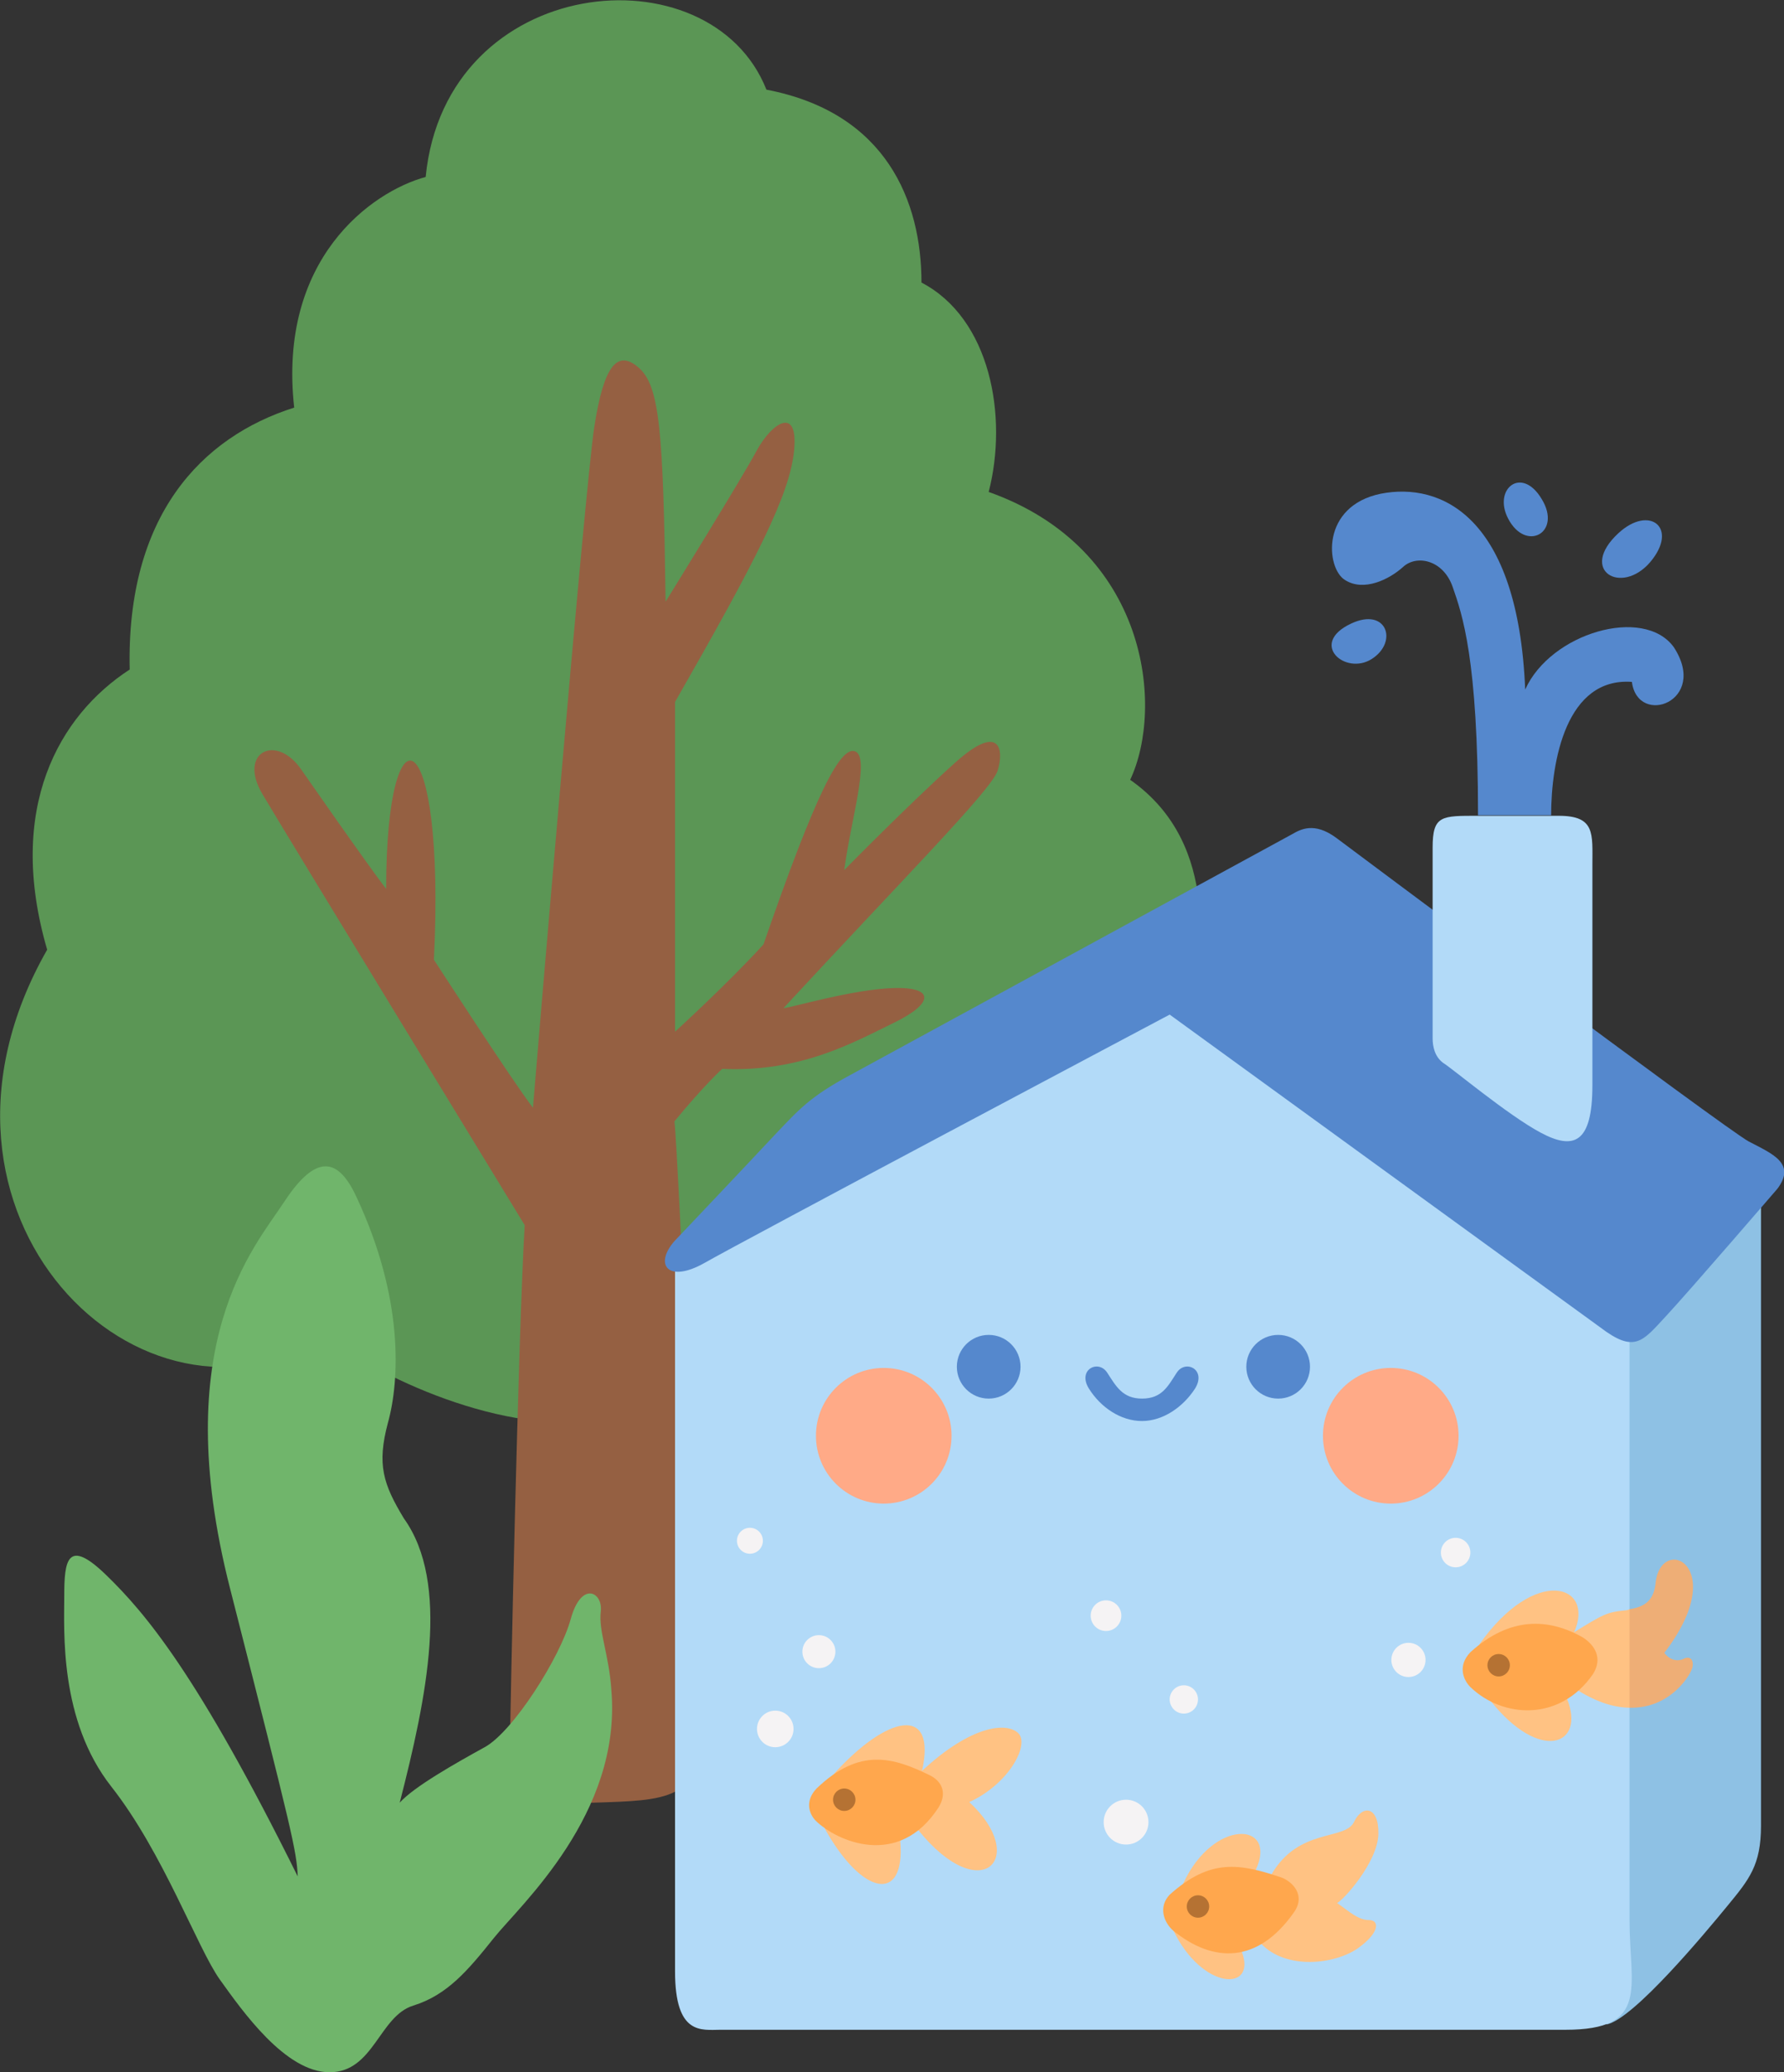 <svg version="1.1" id="Layer_1" xmlns="http://www.w3.org/2000/svg" x="0" y="0" viewBox="0 0 302.6 351.3" style="enable-background:new 0 0 302.6 351.3" xml:space="preserve"><rect x="0" y="0" width="302.6" height="351.3" fill="#333333" stroke="none"/><style>.st3{fill:#b2daf8}.st4{fill:#5588cd}.st5{fill:#ffaa87}.st6{fill:#ffc283}.st7{fill:#ffa74d}.st8{fill:#b57233}.st10{fill:#f5f3f4}</style><path d="M99.6 240.9c-17.6 2-40.5-10.4-43.9-14.6C24.2 246.8-17.7 206 8 161c-7-24 2-39.7 14-47.5-.6-26 12.1-39.4 27.9-44.4C47.1 43.9 63 32.5 72.2 30 75.6-4.6 120.5-8.8 130 15.2c20.4 3.9 26.3 19 26.3 32.7C168 54 171 70.6 167.7 83.4c27.1 9.6 29.8 36.5 24 48.8 16 11.2 11.2 31.3 11.5 36.3l-35.5 53.4-22.6-20.3-13.6 35.5-31.9 3.8z" style="fill:#5b9655"/><path d="M89 207.7c-1.1 18.2-2.5 84.1-2.5 88.6s2 9.7 14.2 9.3 18.7-.3 18.4-13.1c-.3-12.7-4.1-97.7-4.7-102.4 5-6.1 8.1-8.9 8.1-8.9 13.4.6 22.3-4.5 29.1-7.8s7-6.1 0-5.9-17.6 3.4-18.7 3.4c19.6-21.2 35.2-36.9 36.3-40.2 1.1-3.4.6-8.4-7.2-1.4s-18.8 18.2-18.8 18.2c1.1-8.4 4.4-19 1.9-20.1-2.5-1.1-6.7 7-15.6 32.7-6.1 6.7-15 14.8-15 14.8V119c13.9-24.3 19.5-35.2 20.2-42.7.7-7.5-3.7-4.7-6.3 0-2.5 4.7-15.5 25.7-15.5 25.7-.4-29.1-1-36.6-4.6-39.7-3.6-3.1-5.9-.3-7.5 10.1S90.7 183.9 90.4 187.8c-3.6-4.7-16.8-25.1-16.8-25.1 2-40.8-8.1-44.4-8.1-12-3.6-4.7-14.3-20.1-14.3-20.1-4.3-6.4-10.9-3.1-6.7 4S89 207.7 89 207.7z" style="fill:#956042"/><path d="M298.7 201.6v107.9c0 6.7-2 9.1-5.7 13.6s-15.9 19.2-20.5 20.1l4-126.9 22.2-14.7z" style="fill:#8ec1e4"/><path class="st3" d="M114.5 213.8v120.4c0 10.9 4.5 9.9 7.7 9.9h143.3c14.4 0 10.9-7.2 10.9-18.6V216.3l-77-53.6-84.9 51.1z"/><path class="st4" d="m219.2 141.4-74.9 40.8c-6.9 3.7-8.8 5.9-12.8 10.1-4 4.3-17.1 18.1-17.1 18.1-3.5 4-1.1 7.2 5.1 3.7 6.1-3.5 78.9-42.1 78.9-42.1l73 53c5.9 4.5 7.2 2.4 11.2-1.9 4-4.3 18.9-21.6 18.9-21.6 3.2-4.3-.9-5.9-4.9-8-3.9-2.1-70-51.5-70-51.5-3.7-2.7-6-1.4-7.4-.6z"/><path class="st3" d="M243 176v-32.3c0-5.5 1.5-5.4 7.7-5.4h13.7c6.2 0 5.7 3 5.7 8.3V184c0 9.9-3.2 11-8.8 8-5.6-3-15-10.9-16.5-11.8-1.5-1.1-1.8-2.9-1.8-4.2z"/><path class="st4" d="M263.1 138.3c0-9.4 2.6-23.5 13.7-22.7 1 7.7 13.1 3.3 7.1-5.9-5.1-7-20.9-2.4-25.2 7.2-1.2-29.4-14.3-35.2-24.5-33.2-10.2 2.1-9.3 12.6-6.1 14.6 3.2 2.1 7.6-.1 9.9-2.2 2.3-2.1 6.8-1.2 8.4 3.4 1.6 4.6 4.3 12.1 4.3 38.7h12.4z"/><path class="st4" d="M229.2 105.7c-7.3 3.4-1 8.9 3.5 6 4.5-2.9 2.5-8.8-3.5-6zM255.8 87.9c3 5.8 9.2 2.4 5.7-3.3-3.4-5.7-8.3-1.7-5.7 3.3zM274.5 90.4c-6.8 6.3.5 10.6 5.4 4.9 4.9-5.8-.1-9.8-5.4-4.9z"/><circle class="st4" cx="167.7" cy="231.7" r="5.4"/><circle class="st4" cx="216.8" cy="231.7" r="5.4"/><circle class="st5" cx="149.9" cy="243.4" r="11.5"/><circle class="st5" cx="235.9" cy="243.4" r="11.5"/><path class="st4" d="M193.7 240.9c3.6 0 7-2.4 9-5.5 2-3.2-1.6-5-3.1-2.7s-2.5 4.4-5.9 4.4c-3.3 0-4.4-2.1-5.9-4.4s-5.1-.5-3.1 2.7 5.4 5.5 9 5.5z"/><path class="st6" d="M141.2 301c9.3-10.4 17.7-12 15.2-.8 8.3-7.7 14.3-8.3 16.3-6.4 2 1.9-1.5 8.6-8.3 11.7 10.2 9.4 2.1 18-8.6 4.8l-3.4-.6.3 2.4c.9 10.6-6.4 9.4-12.8-2.1l1.3-9z"/><path class="st7" d="M138.5 303.2c-2 2.1-1.3 4.3-.1 5.5 3.5 3.4 14 8.2 20.8-2.3 1.3-2.1.9-4.2-1.4-5.4-6.3-3.1-12-4.8-19.3 2.2z"/><circle class="st8" cx="143.2" cy="305.1" r="1.9"/><path class="st6" d="M200.7 319.3c5.1-11.1 16.1-10.5 12.3-2.3 1.2 2.5 2.7.7 2.7.7 4.6-7.8 12.2-5.7 13.9-8.7 1.4-3.1 4.3-2.9 4.2 1.9-.1 4.8-6 11.3-7 11.7 2.1 1.5 3.6 2.9 5.4 2.9 1.8 0 1.9 2.1-1.9 4.8-3.9 2.7-12.1 3.7-16.4-.8-4.3-2.2-3.3 1.3-3.3 1.3 2.7 6.9-6.7 6.7-11.6-3.6l1.7-7.9z"/><path class="st7" d="M198.4 321.2c-1.9 2-1.1 4.6.6 6.1 6.8 5.5 14.3 5.6 20.4-3 2.2-3-.2-5.3-2-6-7.1-2.4-12.1-3.3-19 2.9z"/><path class="st6" d="M275.7 273c-3.2.3-3.8.7-8.7 3.7 3.6-8.1-6.6-11.4-16.1 2.1l1.9 9.5c8.4 10.6 16.2 7.6 13-.3 0 0-1.8-2.5 1.9-1.4 3.4 2.1 6.3 2.9 8.8 2.9v-16.7c-.3.1-.6.2-.8.2z"/><path d="M285.6 281.2c-.7.4-2.2.5-3.3-1 11.4-14.9-.7-20.3-1.5-11.7-.3 2.7-1.7 3.9-4.4 4.3v16.7c7.1.2 10.6-5.9 10.7-7 .2-1.5-.8-1.7-1.5-1.3z" style="fill:#eeae76"/><circle class="st10" cx="238.9" cy="281.4" r="2.9"/><circle class="st10" cx="246.9" cy="263.2" r="2.5"/><circle class="st10" cx="191" cy="308.9" r="3.8"/><circle class="st10" cx="200.8" cy="288.1" r="2.4"/><circle class="st10" cx="187.6" cy="273.9" r="2.6"/><circle class="st10" cx="131.5" cy="293.1" r="3.1"/><circle class="st10" cx="138.9" cy="280" r="2.8"/><circle class="st10" cx="127.2" cy="261.2" r="2.2"/><circle class="st8" cx="203.2" cy="323.2" r="1.9"/><path class="st7" d="M249.4 280.1c-2.2 2.3-1.2 4.7 0 5.9 5.5 5.3 15.2 5.9 20.8-2.2 1.7-2.7.3-4.9-1.7-6.2-5.8-3.3-12.4-3.6-19.1 2.5z"/><circle class="st8" cx="254.2" cy="282.3" r="1.9"/><path d="M67.8 305.6c4.6-17.9 8.6-37.2.7-48.2-3.5-5.8-4.6-9.1-2.7-16.2 2-7.2 2.7-21.1-5.3-38.2-3.5-7.7-7.5-6.6-12.4.9s-19.7 23.7-9.1 65.3 11.3 44.5 11.5 48.9c-17-34.3-25.9-44.7-32.5-51.1s-7.1-2.4-7.1 3.5-.9 21.1 8 32.4c8.8 11.2 14.6 27.4 18.4 32.7s11.1 15.7 18.6 15.7 8.4-9.5 14.2-11.3c5.8-1.8 9.3-6 13.7-11.5 4.4-5.5 21.7-21 19.9-42-.4-6-2.2-10-1.8-13.3.4-3.3-3.3-5.3-5.1 1.3-1.8 6.5-9.8 19.1-14.6 21.7-4.9 2.7-12 6.7-14.4 9.4z" style="fill:#70b56b"/></svg>